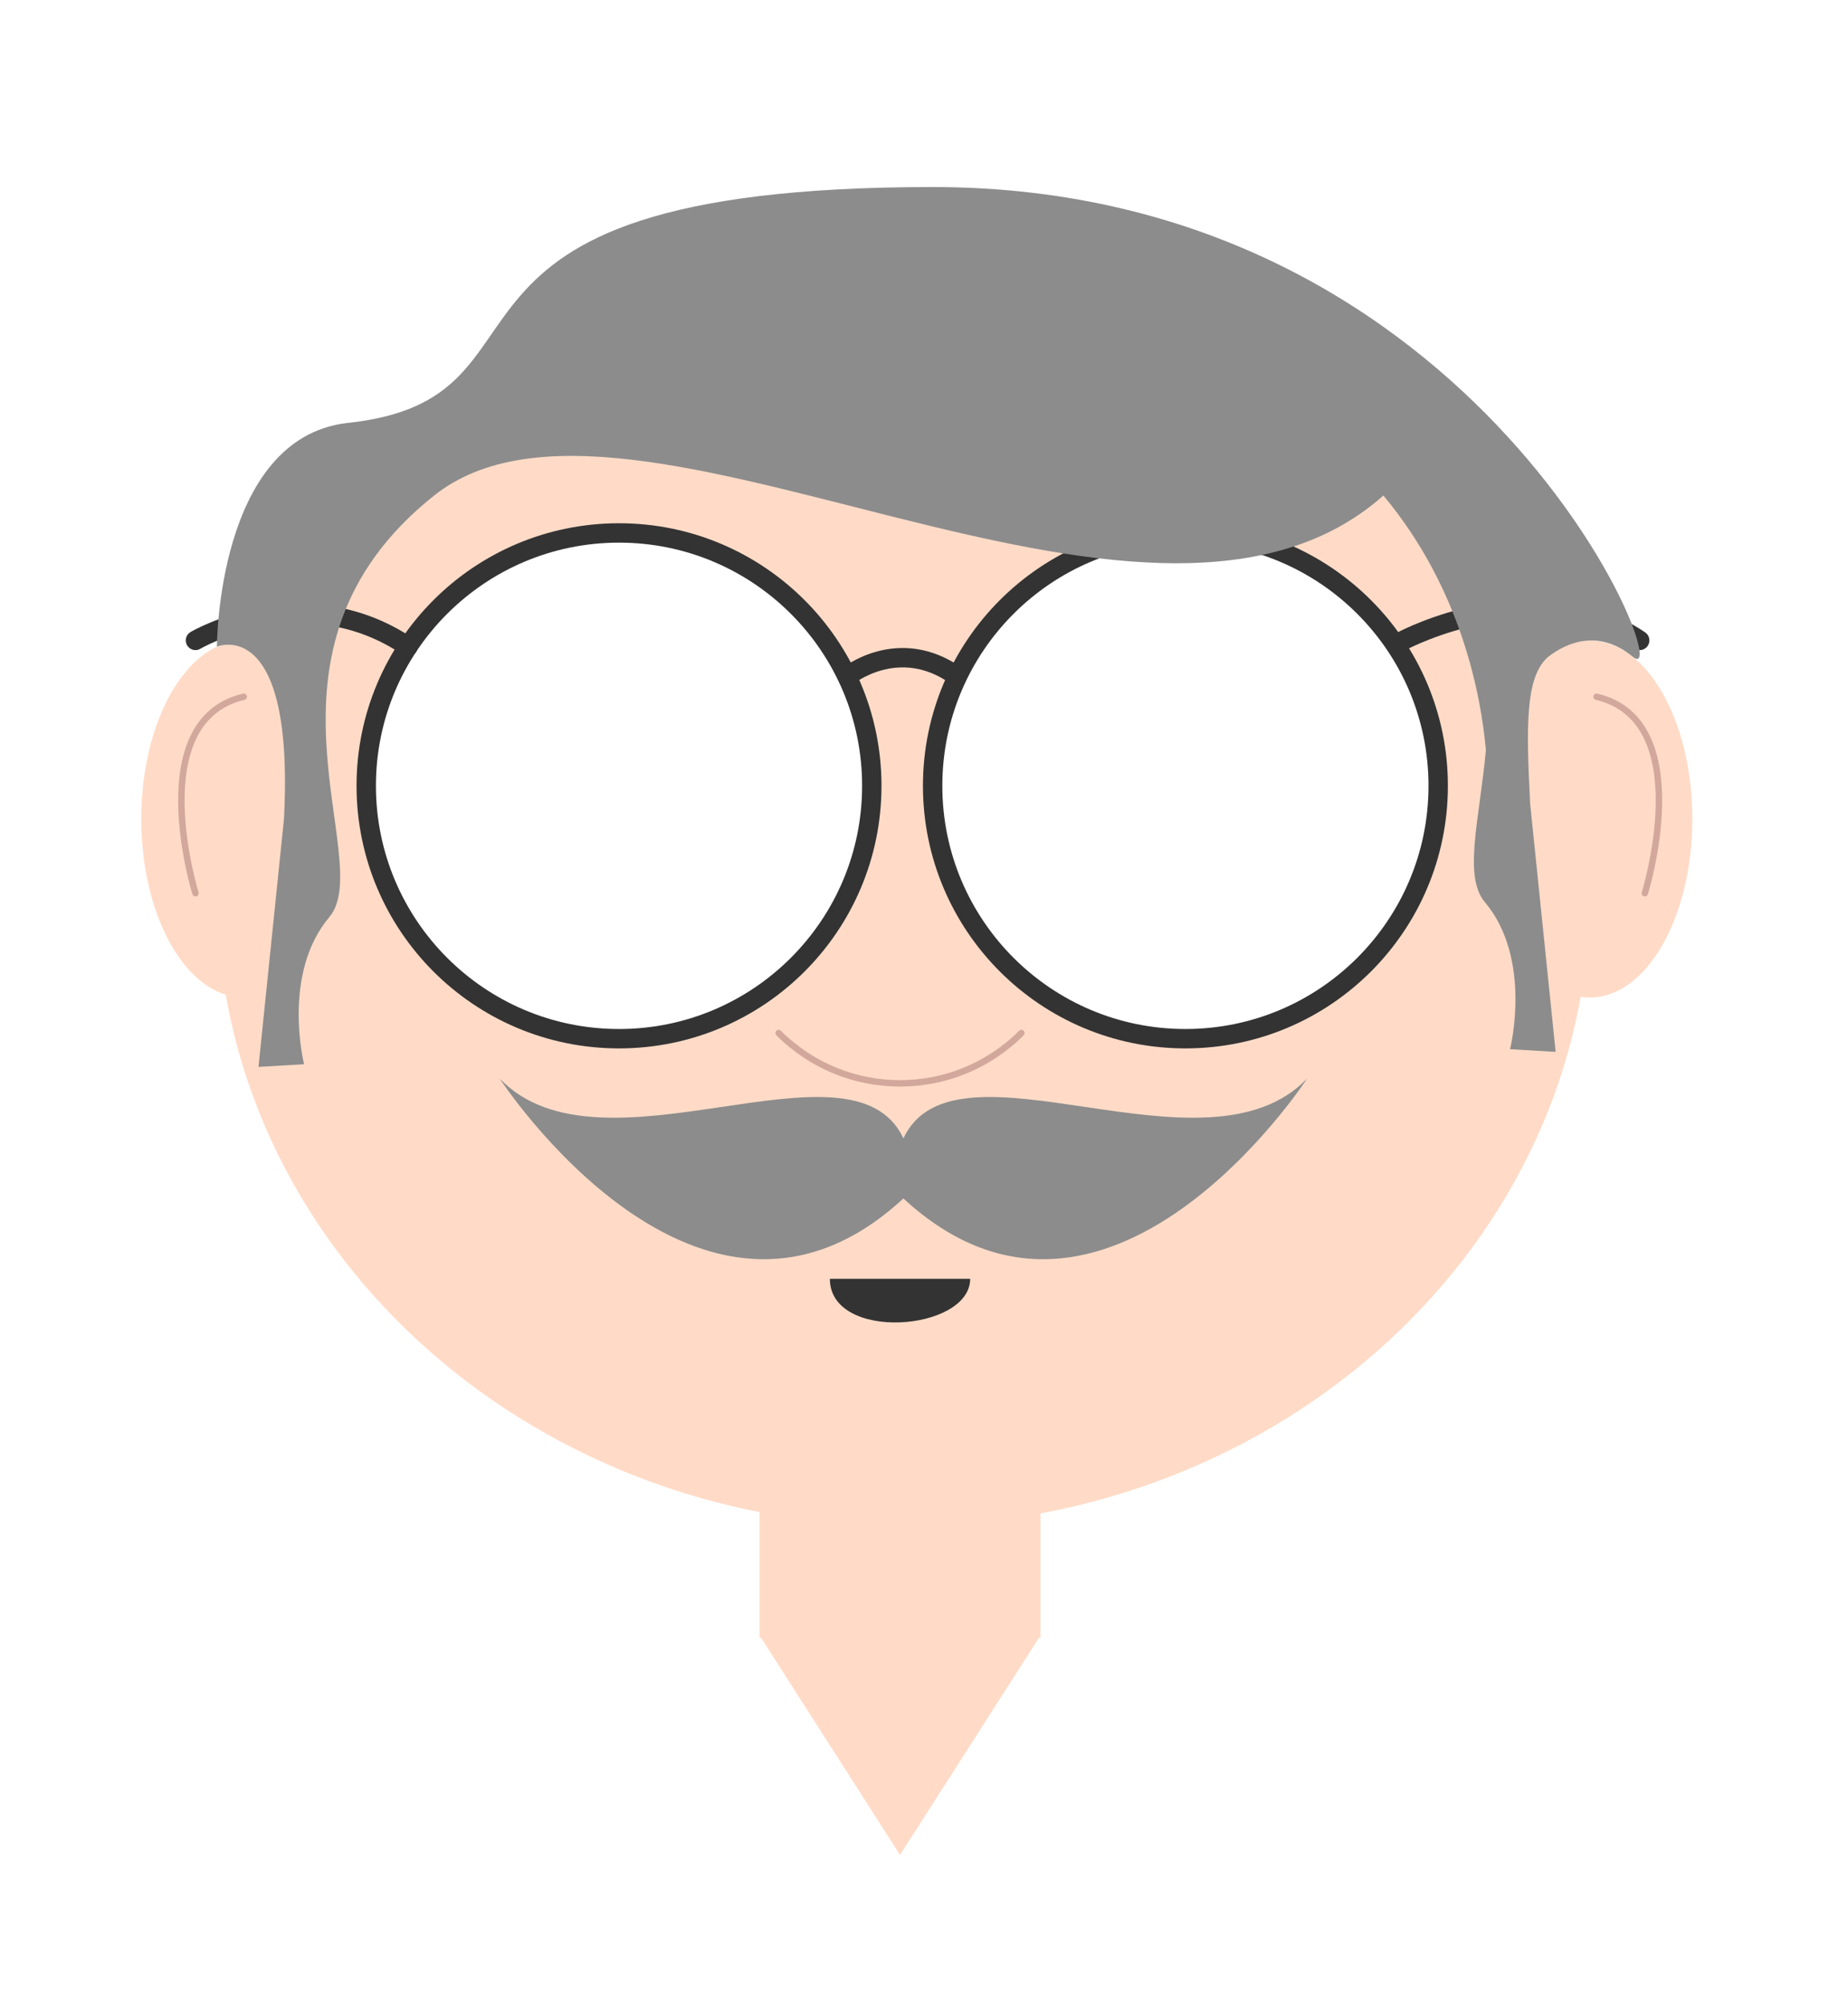 <?xml version="1.0" encoding="utf-8"?>
<!-- Generator: Adobe Illustrator 17.0.0, SVG Export Plug-In . SVG Version: 6.00 Build 0)  -->
<!DOCTYPE svg PUBLIC "-//W3C//DTD SVG 1.0//EN" "http://www.w3.org/TR/2001/REC-SVG-20010904/DTD/svg10.dtd">
<svg version="1.0" id="Calque_1" xmlns="http://www.w3.org/2000/svg" xmlns:xlink="http://www.w3.org/1999/xlink" x="0px" y="0px"
	 width="286px" height="310px" viewBox="0 0 286 310" enable-background="new 0 0 286 310" xml:space="preserve">
<path fill="#FFDBC7" d="M139.811,40.276c-58.674,0-106.239,43.834-106.239,97.906s47.565,97.906,106.239,97.906
	c58.674,0,106.239-43.834,106.239-97.906S198.485,40.276,139.811,40.276z M95.8,160.691c-21.606,0-39.122-17.515-39.122-39.121
	c0-21.606,17.515-39.122,39.122-39.122s39.121,17.515,39.121,39.122C134.922,143.176,117.407,160.691,95.8,160.691z
	 M183.457,160.691c-21.606,0-39.122-17.515-39.122-39.121c0-21.606,17.515-39.122,39.122-39.122
	c21.606,0,39.121,17.515,39.121,39.122C222.579,143.176,205.064,160.691,183.457,160.691z"/>
<circle fill="none" stroke="#333333" stroke-width="3" stroke-miterlimit="10" cx="95.8" cy="121.569" r="39.121"/>
<circle fill="none" stroke="#333333" stroke-width="3" stroke-miterlimit="10" cx="183.457" cy="121.569" r="39.121"/>
<path fill="#333333" d="M128.43,197.832c0,9.819,21.716,8.154,21.716,0C138.096,197.832,138.096,197.832,128.43,197.832z"/>
<ellipse fill="#FFDBC7" cx="246.05" cy="126.695" rx="15.859" ry="27.625"/>
<path fill="#8C8C8C" d="M139.811,176.097c-8.01-17.003-46.699,7.226-62.483-9.244c0,0,31.004,47.621,62.483,18.553
	c31.479,29.068,62.483-18.553,62.483-18.553C186.51,183.323,147.821,159.094,139.811,176.097z"/>
<path fill="none" stroke="#D3A89C" stroke-linecap="round" stroke-linejoin="round" stroke-miterlimit="10" d="M120.507,159.814
	c10.381,10.381,27.181,10.381,37.561,0"/>
<path fill="#FFDBC7" d="M161.031,253.366v-23.628c0-7.227-8.918-13.086-19.92-13.086h-3.648c-11.001,0-19.92,5.859-19.92,13.086
	v23.628H161.031z"/>
<path fill="none" stroke="#333333" stroke-width="3" stroke-miterlimit="10" d="M131.092,104.669c0,0,8-6.574,17.074,0"/>
<path fill="none" stroke="#333333" stroke-width="3" stroke-linecap="round" stroke-linejoin="round" stroke-miterlimit="10" d="
	M30.251,99.07c0,0,16.813-9.903,32.891,0.962"/>
<path fill="none" stroke="#333333" stroke-width="3" stroke-linecap="round" stroke-linejoin="round" stroke-miterlimit="10" d="
	M217.176,99.07c0,0,20.508-10.865,36.587,0"/>
<ellipse fill="#FFDBC7" cx="37.721" cy="126.695" rx="15.859" ry="27.625"/>
<path fill="none" stroke="#D3A89C" stroke-linecap="round" stroke-linejoin="round" stroke-miterlimit="10" d="M30.251,138.182
	c0,0-8.3-26.662,7.47-30.397"/>
<path fill="none" stroke="#D3A89C" stroke-linecap="round" stroke-linejoin="round" stroke-miterlimit="10" d="M254.559,138.182
	c0,0,8.3-26.662-7.47-30.397"/>
<path fill="#8C8C8C" d="M144.336,28.935c-85.45,0-54.562,32.785-90.756,36.52c-20.009,2.49-20.009,34.577-20.009,34.577
	s12.035-5.057,10.375,26.663l-3.942,38.36l7.055-0.415c0,0-3.524-13.952,3.908-22.761c7.432-8.809-14.075-41.148,16.22-65.218
	s109.974,32.785,146.909,0c12.075,14.431,15.115,30.987,15.864,39.39c-0.987,10.691-3.54,19.505-0.169,23.501
	c7.432,8.809,3.908,22.761,3.908,22.761l7.055,0.415l-3.942-38.36c-0.642-12.274-0.721-19.627,2.736-22.712
	c2.865-2.251,7.861-4.414,13.119-0.067C260.16,107.785,229.786,28.935,144.336,28.935z"/>
<polygon fill="#FFDBC7" points="117.544,253 139.288,286.968 161.031,253 "/>
</svg>
